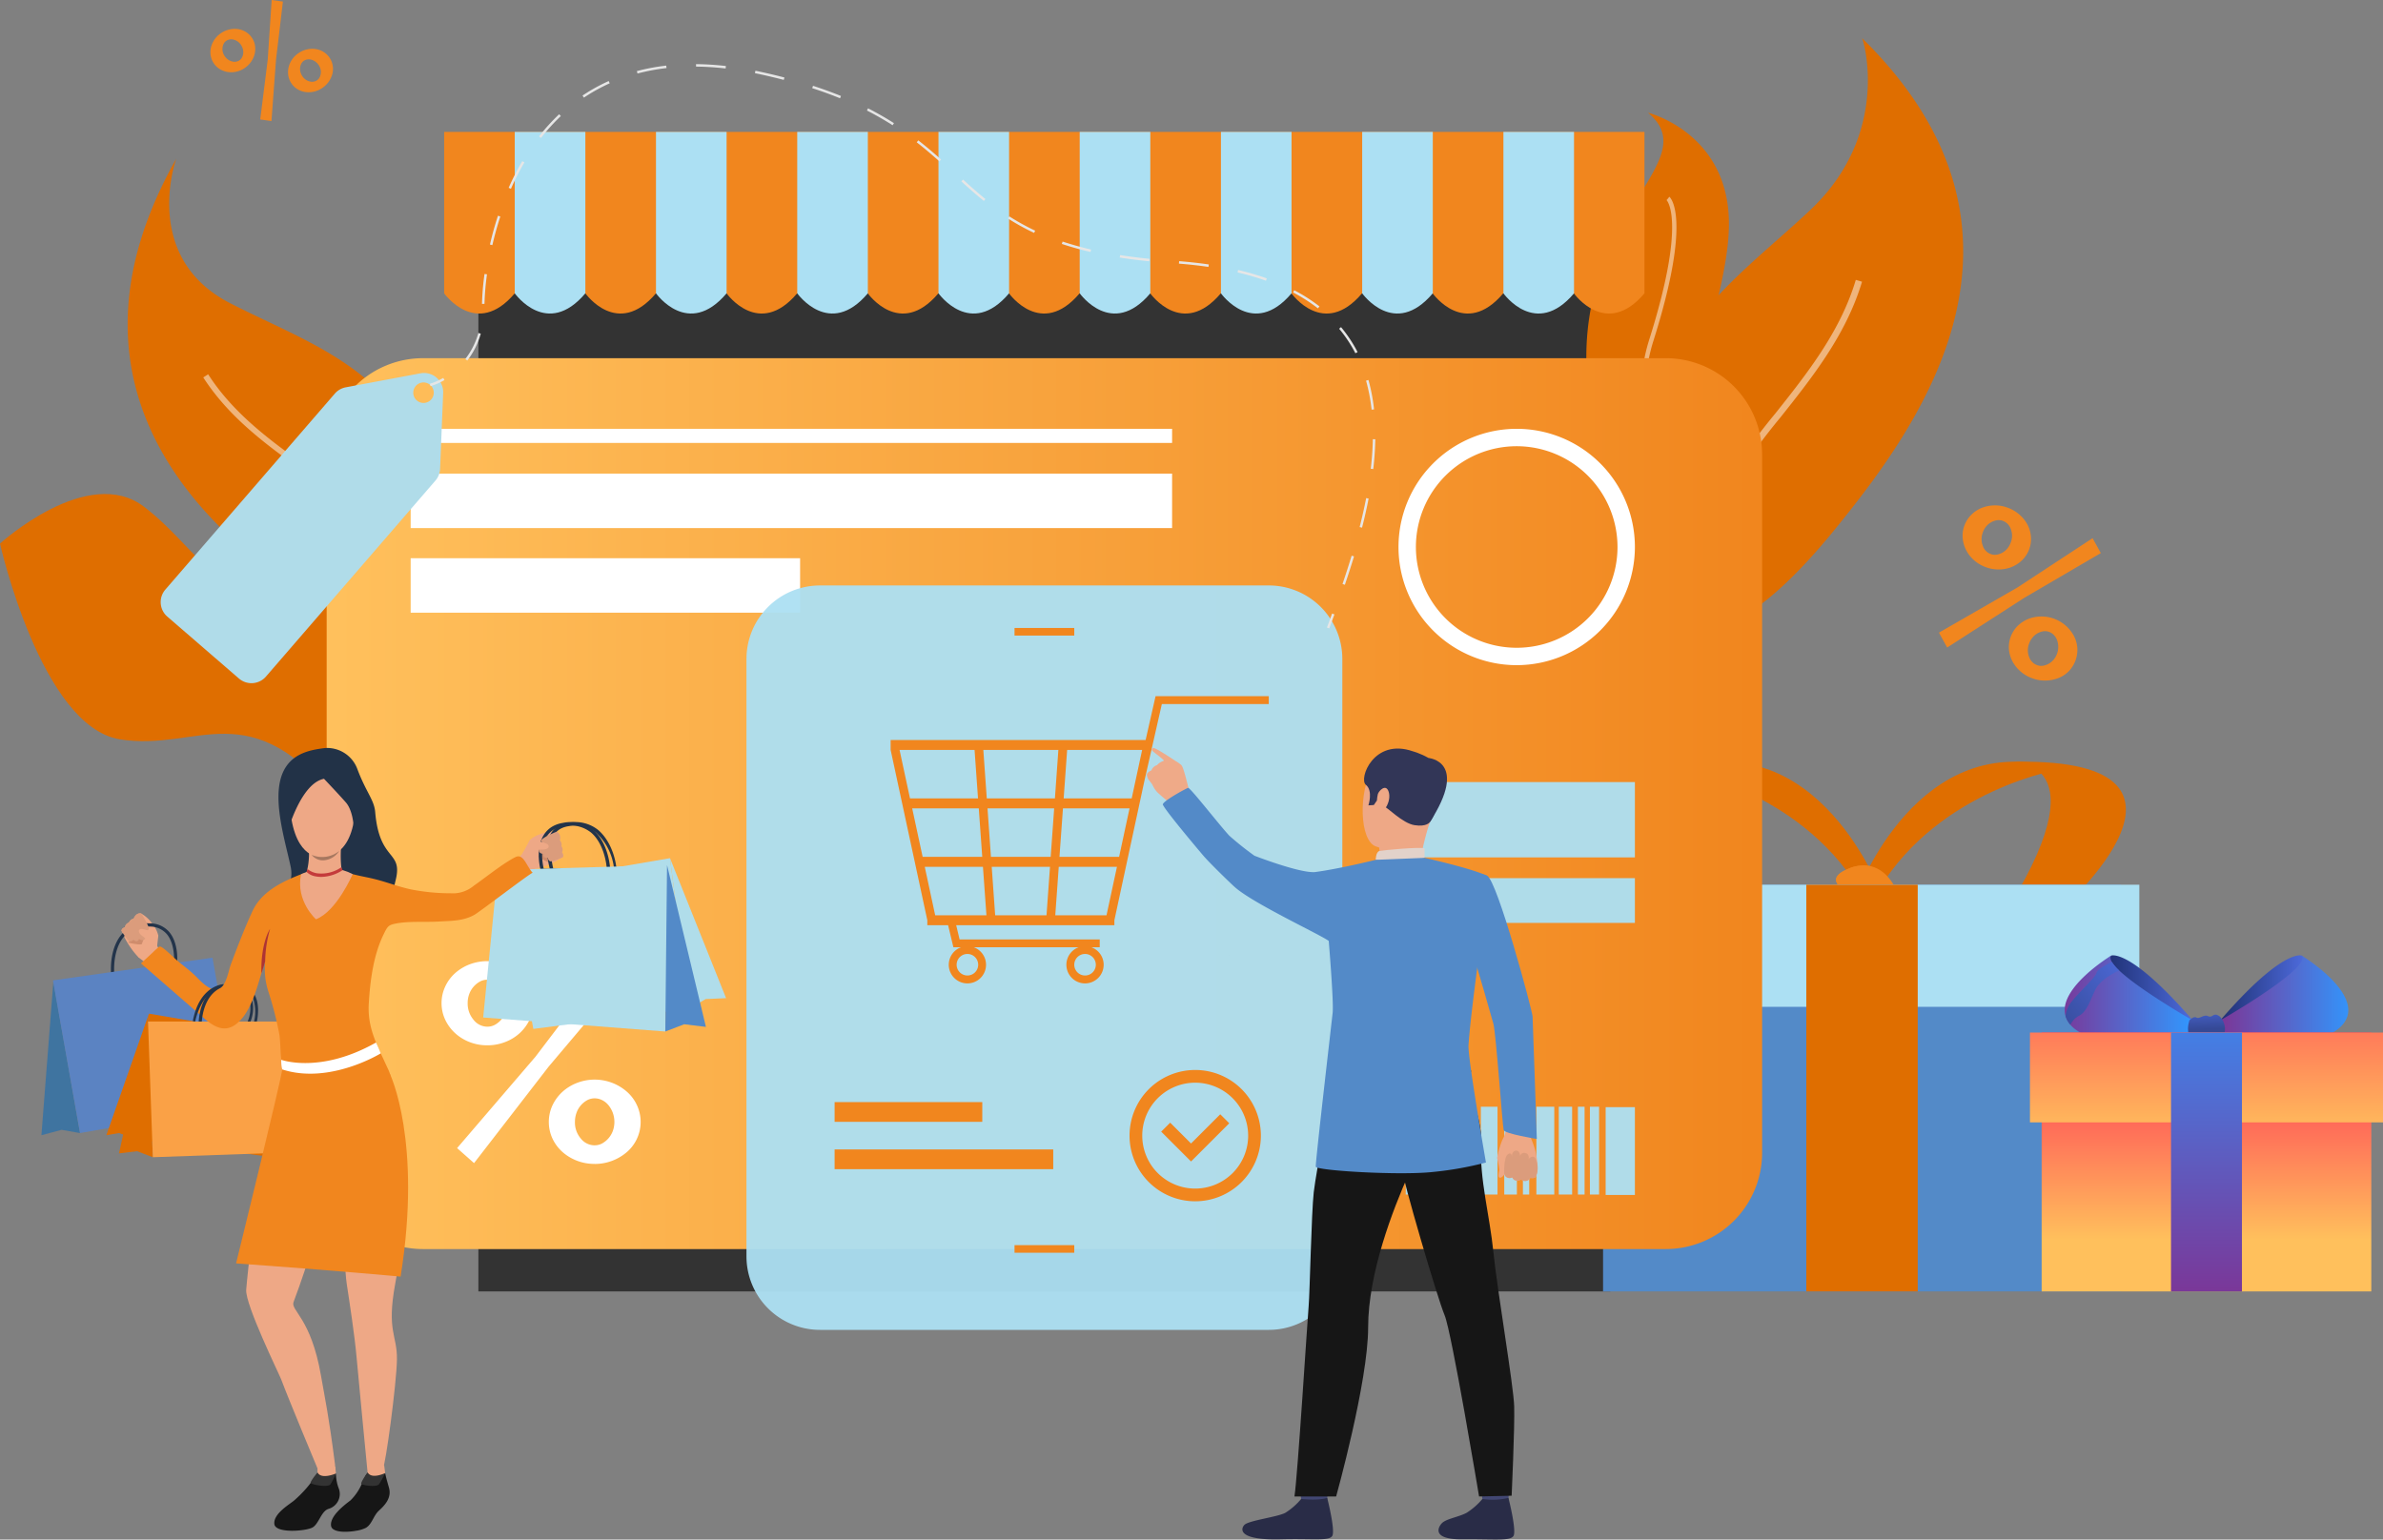 <svg xmlns="http://www.w3.org/2000/svg" xmlns:xlink="http://www.w3.org/1999/xlink" width="482.619" height="311.869" viewBox="0 0 482.619 311.869">
  <rect x="0" y="0" width="482.619" height="311.869" fill="#808080" stroke="none"/>
  <defs>
    <linearGradient id="linear-gradient" y1="0.5" x2="1" y2="0.5" gradientUnits="objectBoundingBox">
      <stop offset="0" stop-color="#1f3073"/>
      <stop offset="1" stop-color="#4e6cde"/>
    </linearGradient>
    <linearGradient id="linear-gradient-2" y1="0.5" x2="1" y2="0.5" gradientUnits="objectBoundingBox">
      <stop offset="0" stop-color="#7c3596"/>
      <stop offset="1" stop-color="#3098ff"/>
    </linearGradient>
    <linearGradient id="linear-gradient-3" x1="-0.272" y1="1.088" x2="1.226" y2="-0.161" gradientUnits="objectBoundingBox">
      <stop offset="0" stop-color="#354996"/>
      <stop offset="1" stop-color="#4e6cde"/>
    </linearGradient>
    <linearGradient id="linear-gradient-6" x1="0.494" y1="0.578" x2="0.444" y2="-0.361" xlink:href="#linear-gradient-3"/>
    <linearGradient id="linear-gradient-7" x1="0.5" y1="0.8" x2="0.5" y2="0.077" gradientUnits="objectBoundingBox">
      <stop offset="0" stop-color="#ffc05c"/>
      <stop offset="1" stop-color="#ff3857"/>
    </linearGradient>
    <linearGradient id="linear-gradient-8" x1="0.5" y1="1.172" x2="0.5" y2="-1.125" xlink:href="#linear-gradient-7"/>
    <linearGradient id="linear-gradient-9" x1="0.5" y1="1.032" x2="0.5" y2="-0.35" xlink:href="#linear-gradient-2"/>
    <linearGradient id="linear-gradient-10" y1="0.5" x2="1" y2="0.5" gradientUnits="objectBoundingBox">
      <stop offset="0" stop-color="#ffc05c"/>
      <stop offset="1" stop-color="#f1861e"/>
    </linearGradient>
  </defs>
  <g id="Group_1136" data-name="Group 1136" transform="translate(-57.307 -44.326)">
    <g id="Group_1135" data-name="Group 1135" transform="translate(57.307 44.326)">
      <rect id="Rectangle_342" data-name="Rectangle 342" width="229.264" height="220.715" transform="translate(96.886 40.892)" fill="#333"/>
      <g id="Group_1002" data-name="Group 1002" transform="translate(320.943 154.295)">
        <path id="Path_4278" data-name="Path 4278" d="M546.66,274.585s-12.454-34.222-41.234-25.222c0,0,24.28,3.9,36.734,24.239S546.66,274.585,546.66,274.585Z" transform="translate(-486.621 -247.842)" fill="#df6e00"/>
        <path id="Path_4279" data-name="Path 4279" d="M552.558,274.585s12.454-34.222,41.234-25.222c0,0-24.279,3.9-36.734,24.239S552.558,274.585,552.558,274.585Z" transform="translate(-497.414 -247.842)" fill="#df6e00"/>
        <path id="Path_4280" data-name="Path 4280" d="M593.355,247.894s19.527-2.012.751,28.844l10.158,1.187S640.322,246.324,593.355,247.894Z" transform="translate(-507.886 -247.837)" fill="#df6e00"/>
        <path id="Path_4281" data-name="Path 4281" d="M560.323,281.384l-3.42,1.544-.918.414s-13.467-3.786-5.909-7.025a7.533,7.533,0,0,1,4.632-.611C558.769,276.587,560.323,281.384,560.323,281.384Z" transform="translate(-496.862 -254.543)" fill="#f1861e"/>
        <path id="Path_4282" data-name="Path 4282" d="M556.9,282.928l-.918.414s-13.467-3.786-5.909-7.025a7.533,7.533,0,0,1,4.632-.611l.026.008S548.813,277.74,556.9,282.928Z" transform="translate(-496.862 -254.543)" fill="#f1861e"/>
        <rect id="Rectangle_343" data-name="Rectangle 343" width="104.888" height="82.385" transform="translate(3.72 24.927)" fill="#538ac8"/>
        <rect id="Rectangle_344" data-name="Rectangle 344" width="112.327" height="24.734" transform="translate(0 24.927)" fill="#ace0f3"/>
        <rect id="Rectangle_345" data-name="Rectangle 345" width="22.563" height="82.385" transform="translate(44.883 24.927)" fill="#df6e00"/>
      </g>
      <g id="Group_1003" data-name="Group 1003" transform="translate(411.118 193.53)">
        <path id="Path_4283" data-name="Path 4283" d="M637.5,312.768s-9.125-3.318-14.165-7.044a8.78,8.78,0,0,1-3.064-3.349,2.308,2.308,0,0,1,.716-2.741s.611-.249,2.155.392c2.29.951,6.634,3.858,14.086,12.429C637.318,312.558,637.409,312.664,637.5,312.768Z" transform="translate(-604.524 -299.587)" fill="url(#linear-gradient)"/>
        <path id="Path_4284" data-name="Path 4284" d="M634.78,312.784l-.519,2.544s-18.219,4.55-24.006-1.388c-.085-.086-.168-.174-.244-.265a4.707,4.707,0,0,1-1.005-1.792c-1.635-5.635,9.262-12.233,9.262-12.233-.249.317-.183.757.123,1.284a8.53,8.53,0,0,0,1.494,1.738C624.174,306.728,634.78,312.784,634.78,312.784Z" transform="translate(-601.805 -299.602)" fill="url(#linear-gradient-2)"/>
        <path id="Path_4285" data-name="Path 4285" d="M619.938,303.083s-3.749,1.548-4.88,3.974-1.767,4.488-3.334,5.229a4.1,4.1,0,0,0-1.66,1.8,4.707,4.707,0,0,1-1.005-1.792,5.682,5.682,0,0,1,1.3-2.992c2.331-2.757,4.689-4.75,4.978-5.751.218-.754,2.163-1.757,3.109-2.206a8.527,8.527,0,0,0,1.494,1.738Z" transform="translate(-601.858 -300.012)" fill="url(#linear-gradient-3)"/>
        <path id="Path_4286" data-name="Path 4286" d="M650.377,312.768s9.125-3.318,14.166-7.044a8.8,8.8,0,0,0,3.063-3.349,2.306,2.306,0,0,0-.716-2.741s-.609-.249-2.155.392c-2.29.951-6.634,3.858-14.086,12.429Z" transform="translate(-611.851 -299.587)" fill="url(#linear-gradient)"/>
        <path id="Path_4287" data-name="Path 4287" d="M650.377,312.784l.519,2.544s18.22,4.55,24.007-1.388c.085-.086.167-.174.244-.265a4.729,4.729,0,0,0,1.006-1.792c1.634-5.635-9.263-12.233-9.263-12.233.249.317.183.757-.124,1.284a8.452,8.452,0,0,1-1.494,1.738C660.982,306.728,650.377,312.784,650.377,312.784Z" transform="translate(-611.851 -299.602)" fill="url(#linear-gradient-2)"/>
        <path id="Path_4288" data-name="Path 4288" d="M642.051,316.6s.851-.964,1.448-.587,1.447-.723,2.359-.282,1.007-.779,2.108-.107,1.763,2.875.944,3.977-1.258-.221-1.668,0-1.164,1.2-2.422.444-3.115.688-2.99-.256S641.518,318.409,642.051,316.6Z" transform="translate(-609.771 -303.414)" fill="url(#linear-gradient-6)"/>
        <rect id="Rectangle_346" data-name="Rectangle 346" width="66.764" height="52.442" transform="translate(2.369 15.636)" fill="url(#linear-gradient-7)"/>
        <rect id="Rectangle_347" data-name="Rectangle 347" width="71.501" height="18.197" transform="translate(0 15.636)" fill="url(#linear-gradient-8)"/>
        <rect id="Rectangle_348" data-name="Rectangle 348" width="14.362" height="52.442" transform="translate(28.57 15.636)" fill="url(#linear-gradient-9)"/>
      </g>
      <g id="Group_1005" data-name="Group 1005" transform="translate(25.856 32.153)">
        <path id="Path_4289" data-name="Path 4289" d="M123.731,172.653c11.56,8.052,22.9,13.45,28.988,10.158a7.028,7.028,0,0,0,1.014-.667c3.477-2.754,4.706-9.184,2.374-20.837-6.207-31.013-25.693-35.95-43.905-45.284-17.987-9.209-11.131-28.789-10.952-29.288C76.4,130.758,104.133,159,123.731,172.653Z" transform="translate(-91.411 -86.735)" fill="#df6e00"/>
        <g id="Group_1004" data-name="Group 1004" transform="translate(15.312 43.673)">
          <path id="Path_4290" data-name="Path 4290" d="M157.6,196.742a7.024,7.024,0,0,0,1.014-.667c-2.293-6.028-7.358-17.695-14.267-24.011a117.7,117.7,0,0,0-11.053-8.528c-7.576-5.39-15.406-10.971-20.7-19.2l-.989.632c5.422,8.416,13.345,14.058,21.013,19.517a114.75,114.75,0,0,1,10.937,8.439C150.3,179.086,155.371,190.865,157.6,196.742Z" transform="translate(-111.607 -144.338)" fill="#efb57c"/>
        </g>
      </g>
      <g id="Group_1007" data-name="Group 1007" transform="translate(0 100.083)">
        <path id="Path_4291" data-name="Path 4291" d="M81.562,226.012c15.946,2.613,26.232-9.984,44.582,13.21,15.841,20.021,38.249-2.109,44.083-8.538.925-1.02,1.431-1.642,1.431-1.642s-.351.094-.963.23c-3.977.861-19.059,3.312-22.608-8.151-4.094-13.239-15.816-31.245-31.3-26.5s-18.835-6.9-30.267-15.685-29.213,7.429-29.213,7.429S65.618,223.4,81.562,226.012Z" transform="translate(-57.307 -176.332)" fill="#df6e00"/>
        <g id="Group_1006" data-name="Group 1006" transform="translate(31.832 27.48)">
          <path id="Path_4292" data-name="Path 4292" d="M141.661,230.4c3.028,5.265,6.161,10.707,13.269,13.689,9.7,4.062,19.6-.7,25.451-4.635.925-1.02,1.431-1.642,1.431-1.642s-.351.094-.963.23c-5.517,3.92-15.691,9.363-25.572,5.219-6.827-2.862-9.884-8.173-12.84-13.307-3.417-5.938-6.947-12.076-16.243-14.2a35.212,35.212,0,0,0-11.272-.349c-5.074.42-9.868.819-15.117-2.824l-.513.738c5.515,3.828,10.465,3.416,15.7,2.985a34.318,34.318,0,0,1,11,.328C134.906,218.663,138.191,224.364,141.661,230.4Z" transform="translate(-99.293 -212.578)" fill="#df6e00"/>
        </g>
      </g>
      <g id="Group_1009" data-name="Group 1009" transform="translate(321.27 22.835)">
        <path id="Path_4293" data-name="Path 4293" d="M481.142,127.222c1.71,31.51,26.71,29.942,28.687,29.769l.126-.012a24.38,24.38,0,0,1-1.521-1.93c-12.523-17.345,1.742-41.076,1.5-58.53-.244-18.1-16.377-22.074-16.377-22.074C505.431,84.432,479.365,94.415,481.142,127.222Z" transform="translate(-481.055 -74.445)" fill="#df6e00"/>
        <g id="Group_1008" data-name="Group 1008" transform="translate(11.216 17.022)">
          <path id="Path_4294" data-name="Path 4294" d="M499.349,148.524c3.393,6.053,8.749,10.642,14.057,13.9l.126-.012a24.384,24.384,0,0,1-1.521-1.93,37.412,37.412,0,0,1-11.892-12.385c-3.754-6.7-4.387-14.1-1.9-22,7.911-25.05,3.422-29.041,3.228-29.2l-.276.346-.288.335a.054.054,0,0,0,.012.01c.234.249,3.917,4.7-3.516,28.243C494.812,133.974,495.474,141.609,499.349,148.524Z" transform="translate(-495.849 -96.896)" fill="#efb57c"/>
        </g>
      </g>
      <g id="Group_1011" data-name="Group 1011" transform="translate(333.086 7.713)">
        <path id="Path_4295" data-name="Path 4295" d="M535.281,153.885c-9.935,12.247-20.457,21.573-28.026,19.922a7.918,7.918,0,0,1-1.3-.4c-4.6-1.884-7.911-8.419-9.019-21.676-2.948-35.281,16.478-46.638,33.17-62.33,16.49-15.486,10.9-34.418,10.552-34.9C581.046,94.137,552.121,133.115,535.281,153.885Z" transform="translate(-496.64 -54.499)" fill="#df6e00"/>
        <g id="Group_1010" data-name="Group 1010" transform="translate(9.318 48.978)">
          <path id="Path_4296" data-name="Path 4296" d="M510.227,189.43a7.918,7.918,0,0,1-1.3-.4c.6-7.2,2.424-21.315,7.9-30.254a131.741,131.741,0,0,1,9.24-12.6c6.475-8.148,13.167-16.581,16.308-27.072l1.26.373c-3.22,10.733-9.992,19.261-16.545,27.511a128.163,128.163,0,0,0-9.146,12.472C512.6,168.174,510.8,182.417,510.227,189.43Z" transform="translate(-508.93 -119.1)" fill="#efb57c"/>
        </g>
      </g>
      <path id="Rectangle_349" data-name="Rectangle 349" d="M19.514,0H271.2a19.516,19.516,0,0,1,19.516,19.516V160.955A19.515,19.515,0,0,1,271.2,180.47H19.515A19.515,19.515,0,0,1,0,160.955V19.514A19.514,19.514,0,0,1,19.514,0Z" transform="translate(66.158 72.558)" fill="url(#linear-gradient-10)"/>
      <g id="Group_1012" data-name="Group 1012" transform="translate(283.233 86.867)">
        <path id="Path_4297" data-name="Path 4297" d="M454.823,206.779a23.939,23.939,0,1,1,23.938-23.938A23.965,23.965,0,0,1,454.823,206.779Zm0-44.353a20.415,20.415,0,1,0,20.415,20.415A20.438,20.438,0,0,0,454.823,162.426Z" transform="translate(-430.885 -158.902)" fill="#fff"/>
      </g>
      <g id="Group_1013" data-name="Group 1013" transform="translate(89.423 194.699)">
        <path id="Path_4298" data-name="Path 4298" d="M184.542,318.182a9.756,9.756,0,0,1-3.659-.676,9.278,9.278,0,0,1-2.927-1.829,8.759,8.759,0,0,1-1.97-2.7,7.967,7.967,0,0,1,0-6.67,8.377,8.377,0,0,1,1.97-2.7,9.622,9.622,0,0,1,2.927-1.8,10.177,10.177,0,0,1,7.288,0,9.539,9.539,0,0,1,2.955,1.8,8.377,8.377,0,0,1,1.97,2.7,7.968,7.968,0,0,1,0,6.67,8.759,8.759,0,0,1-1.97,2.7,9.2,9.2,0,0,1-2.955,1.829A9.822,9.822,0,0,1,184.542,318.182Zm-6.136,20.825,15.872-18.517,14.634-19.249,3.434,3.039-15.366,18.18-15.141,19.586Zm6.136-24.6a3.117,3.117,0,0,0,1.547-.393,4.741,4.741,0,0,0,1.266-1.041,4.684,4.684,0,0,0,.872-1.52,5.409,5.409,0,0,0,.309-1.829,4.962,4.962,0,0,0-1.181-3.348,3.6,3.6,0,0,0-2.814-1.379,3.118,3.118,0,0,0-1.548.394,4.78,4.78,0,0,0-2.139,2.533,5.177,5.177,0,0,0-.31,1.8A5.079,5.079,0,0,0,181.726,313,3.568,3.568,0,0,0,184.542,314.411Zm21.724,27.8a9.788,9.788,0,0,1-3.658-.674,9.614,9.614,0,0,1-2.926-1.8,8.45,8.45,0,0,1-1.97-2.673,8.032,8.032,0,0,1,0-6.7,8.8,8.8,0,0,1,1.97-2.7,9.349,9.349,0,0,1,2.926-1.829,9.912,9.912,0,0,1,10.272,1.829,8.227,8.227,0,0,1,1.97,2.7,8.068,8.068,0,0,1-1.97,9.371,9.955,9.955,0,0,1-2.955,1.8A9.786,9.786,0,0,1,206.266,342.215Zm0-3.77a3.09,3.09,0,0,0,1.547-.395,4.769,4.769,0,0,0,2.14-2.533,5.4,5.4,0,0,0-.028-3.685,5.469,5.469,0,0,0-.872-1.519,3.9,3.9,0,0,0-1.266-1.013,3.361,3.361,0,0,0-1.521-.366,3.123,3.123,0,0,0-1.547.394,4.758,4.758,0,0,0-1.266,1.041,4.65,4.65,0,0,0-.872,1.519,5.422,5.422,0,0,0-.31,1.829,4.969,4.969,0,0,0,1.182,3.35A3.592,3.592,0,0,0,206.266,338.445Z" transform="translate(-175.254 -301.129)" fill="#fff"/>
      </g>
      <rect id="Rectangle_350" data-name="Rectangle 350" width="154.209" height="11.033" transform="translate(83.171 95.943)" fill="#fff"/>
      <rect id="Rectangle_351" data-name="Rectangle 351" width="154.209" height="2.859" transform="translate(83.171 86.868)" fill="#fff"/>
      <rect id="Rectangle_352" data-name="Rectangle 352" width="78.871" height="11.033" transform="translate(83.171 113.081)" fill="#fff"/>
      <path id="Rectangle_353" data-name="Rectangle 353" d="M14.893,0h90.891a14.894,14.894,0,0,1,14.894,14.894V135.908A14.894,14.894,0,0,1,105.784,150.8H14.893A14.893,14.893,0,0,1,0,135.908V14.893A14.893,14.893,0,0,1,14.893,0Z" transform="translate(151.179 118.598)" fill="#ace0f3" opacity="0.95"/>
      <g id="Group_1014" data-name="Group 1014" transform="translate(228.762 216.752)">
        <path id="Path_4299" data-name="Path 4299" d="M372.338,356.814a13.3,13.3,0,1,1,13.3-13.3A13.314,13.314,0,0,1,372.338,356.814Zm0-24.025a10.725,10.725,0,1,0,10.724,10.725A10.737,10.737,0,0,0,372.338,332.789Z" transform="translate(-359.039 -330.216)" fill="#f1861e"/>
      </g>
      <g id="Group_1015" data-name="Group 1015" transform="translate(235.172 225.726)">
        <path id="Path_4300" data-name="Path 4300" d="M373.535,351.611l-6.042-6.042,1.82-1.82,4.222,4.222,5.918-5.919,1.82,1.821Z" transform="translate(-367.493 -342.053)" fill="#f1861e"/>
      </g>
      <g id="Group_1016" data-name="Group 1016" transform="translate(278.995 224.196)">
        <rect id="Rectangle_354" data-name="Rectangle 354" width="3.859" height="17.787" fill="#b0dce9"/>
        <rect id="Rectangle_355" data-name="Rectangle 355" width="1.93" height="17.787" transform="translate(5.705)" fill="#b0dce9"/>
        <rect id="Rectangle_356" data-name="Rectangle 356" width="3.524" height="17.787" transform="translate(9.481)" fill="#b0dce9"/>
        <rect id="Rectangle_357" data-name="Rectangle 357" width="2.115" height="17.787" transform="translate(14.907)" fill="#b0dce9"/>
        <rect id="Rectangle_358" data-name="Rectangle 358" width="0.983" height="17.786" transform="translate(18.501 0.066)" fill="#b0dce9"/>
        <rect id="Rectangle_359" data-name="Rectangle 359" width="3.373" height="17.787" transform="translate(20.916)" fill="#b0dce9"/>
        <rect id="Rectangle_360" data-name="Rectangle 360" width="2.556" height="17.787" transform="translate(25.656)" fill="#b0dce9"/>
        <rect id="Rectangle_361" data-name="Rectangle 361" width="1.276" height="17.787" transform="translate(29.434)" fill="#b0dce9"/>
        <rect id="Rectangle_362" data-name="Rectangle 362" width="3.625" height="17.787" transform="translate(32.16)" fill="#b0dce9"/>
        <rect id="Rectangle_363" data-name="Rectangle 363" width="2.705" height="17.787" transform="translate(36.698)" fill="#b0dce9"/>
        <rect id="Rectangle_364" data-name="Rectangle 364" width="1.352" height="17.787" transform="translate(40.571)" fill="#b0dce9"/>
        <rect id="Rectangle_365" data-name="Rectangle 365" width="1.863" height="17.787" transform="translate(43.001)" fill="#b0dce9"/>
        <rect id="Rectangle_366" data-name="Rectangle 366" width="5.922" height="17.789" transform="translate(46.192 0.083)" fill="#b0dce9"/>
      </g>
      <path id="Path_4301" data-name="Path 4301" d="M175.947,79.57v32.7s6.519,9.212,14.3,0h14.3s6.518,9.212,14.3,0h14.3s6.518,9.212,14.3,0h14.3s6.519,9.212,14.3,0h14.3s6.519,9.212,14.3,0h14.3s6.518,9.212,14.3,0h14.3s6.519,9.212,14.3,0h14.3s6.519,9.212,14.3,0h14.3s6.519,9.212,14.3,0V79.57Z" transform="translate(-85.998 -52.849)" fill="#f1861e"/>
      <g id="Group_1017" data-name="Group 1017" transform="translate(104.251 26.721)">
        <path id="Path_4302" data-name="Path 4302" d="M194.812,112.267s6.519,9.212,14.3,0V79.57h-14.3Z" transform="translate(-194.812 -79.57)" fill="#ace0f3"/>
        <path id="Path_4303" data-name="Path 4303" d="M232.539,112.267s6.519,9.212,14.3,0V79.57h-14.3Z" transform="translate(-203.936 -79.57)" fill="#ace0f3"/>
        <path id="Path_4304" data-name="Path 4304" d="M270.269,112.267s6.519,9.212,14.3,0V79.57h-14.3Z" transform="translate(-213.06 -79.57)" fill="#ace0f3"/>
        <path id="Path_4305" data-name="Path 4305" d="M308,112.267s6.519,9.212,14.3,0V79.57H308Z" transform="translate(-222.184 -79.57)" fill="#ace0f3"/>
        <path id="Path_4306" data-name="Path 4306" d="M345.727,112.267s6.516,9.212,14.3,0V79.57h-14.3Z" transform="translate(-231.309 -79.57)" fill="#ace0f3"/>
        <path id="Path_4307" data-name="Path 4307" d="M383.454,112.267s6.519,9.212,14.3,0V79.57h-14.3Z" transform="translate(-240.432 -79.57)" fill="#ace0f3"/>
        <path id="Path_4308" data-name="Path 4308" d="M421.184,112.267s6.518,9.212,14.3,0V79.57h-14.3Z" transform="translate(-249.557 -79.57)" fill="#ace0f3"/>
        <path id="Path_4309" data-name="Path 4309" d="M458.91,79.57v32.7s6.519,9.212,14.3,0V79.57Z" transform="translate(-258.68 -79.57)" fill="#ace0f3"/>
      </g>
      <path id="Path_4310" data-name="Path 4310" d="M348.876,230.338l-2.014,8.875H295.221v2.014l7.429,34.5v1.007h4.209l1.069,4.469h1.539a3.774,3.774,0,1,0,2.6,0h21.223a3.774,3.774,0,1,0,2.6,0h1.677v-1.592H309.186l-.689-2.876h32.037v-1.007l6.083-28.237,3.531-15.558H371.8v-1.592Zm-35.925,54.4a2.182,2.182,0,1,1-2.181-2.181A2.185,2.185,0,0,1,312.951,284.738Zm23.824,0a2.182,2.182,0,1,1-2.183-2.181A2.185,2.185,0,0,1,336.774,284.738ZM314.84,253.062h13.5l-.705,9.82h-12.1Zm-1.068,9.82H301.7l-2.116-9.82h13.487Zm14.718-11.835h-13.8l-.7-9.82h15.2Zm2.478-9.82h15.188l-2.116,9.82H330.263ZM327.495,264.9l-.705,9.82h-10.4l-.7-9.82Zm1.774,0h11.788l-2.115,9.82H328.564Zm12.219-2.014H329.413l.705-9.82h13.487l-2.073,9.625Zm-29.27-21.655.7,9.82H299.145l-2.116-9.82ZM302.129,264.9h11.786l.706,9.82H304.242Z" transform="translate(-114.843 -89.31)" fill="#f1861e"/>
      <rect id="Rectangle_367" data-name="Rectangle 367" width="12.1" height="1.539" transform="translate(205.467 252.235)" fill="#f1861e"/>
      <rect id="Rectangle_368" data-name="Rectangle 368" width="12.1" height="1.539" transform="translate(205.467 127.211)" fill="#f1861e"/>
      <rect id="Rectangle_369" data-name="Rectangle 369" width="29.908" height="3.995" transform="translate(169.03 223.258)" fill="#f1861e"/>
      <rect id="Rectangle_370" data-name="Rectangle 370" width="44.277" height="3.996" transform="translate(169.03 232.848)" fill="#f1861e"/>
      <rect id="Rectangle_371" data-name="Rectangle 371" width="46.41" height="15.257" transform="translate(284.7 158.428)" fill="#b0dce9"/>
      <rect id="Rectangle_372" data-name="Rectangle 372" width="46.41" height="9.065" transform="translate(284.7 177.891)" fill="#afdce9"/>
      <g id="Group_1051" data-name="Group 1051" transform="translate(232.273 151.522)">
        <g id="Group_1020" data-name="Group 1020" transform="translate(70.928 74.826)">
          <g id="Group_1019" data-name="Group 1019">
            <g id="Group_1018" data-name="Group 1018">
              <path id="Path_4311" data-name="Path 4311" d="M459.757,343.591a5.307,5.307,0,0,0-.685,1.81,8.662,8.662,0,0,1-.835,2.138,20.347,20.347,0,0,0-1.015,3.564,16.708,16.708,0,0,1,.479,2.384c-.082.516-.378,1.538.086,1.607s.988-.77.988-.77a.684.684,0,0,0,.348.657,1.154,1.154,0,0,0,1.168.042s.281.523.634.594a1.436,1.436,0,0,0,1.159-.158,1.412,1.412,0,0,0,.881.284,1.157,1.157,0,0,0,.977-.608s.87.176,1.124-.231a3.859,3.859,0,0,0,.312-1.208,14.033,14.033,0,0,0-1.1-6.09,5.4,5.4,0,0,1,.288-4.732Z" transform="translate(-457.222 -342.873)" fill="#eea886"/>
            </g>
          </g>
        </g>
        <g id="Group_1022" data-name="Group 1022" transform="translate(72.358 81.567)">
          <g id="Group_1021" data-name="Group 1021">
            <path id="Path_4312" data-name="Path 4312" d="M459.11,356.162s-.077-2.985.707-3.621.876.443.876.443-.107-1.064.751-1.208.894,1.121.894,1.121a.83.83,0,0,1,1.042-.653c.9.168.686,1.217.686,1.217s.861-1.027,1.421-.042a4.4,4.4,0,0,1,.035,3.634s-.267.451-1.124.231a1.186,1.186,0,0,1-1.858.324s-1.315.723-1.793-.436A1.088,1.088,0,0,1,459.11,356.162Z" transform="translate(-459.108 -351.764)" fill="#db9c7c"/>
          </g>
        </g>
        <path id="Path_4313" data-name="Path 4313" d="M447.086,284.886s5.11,17.03,6.837,23.311c.54,1.971,1.851,20.784,2.082,21.542s6.713,1.8,6.713,1.8-.785-23.536-.858-24.819-7.152-27.567-9.209-28.5c-1.543-.7-2.357-.122-4.3,1.322C445.623,281.555,447.086,284.886,447.086,284.886Z" transform="translate(-383.748 -252.337)" fill="#538ac8"/>
        <g id="Group_1024" data-name="Group 1024" transform="translate(67.484 148.405)">
          <g id="Group_1023" data-name="Group 1023">
            <path id="Path_4314" data-name="Path 4314" d="M452.68,440.339s.466,3.232.524,3.718,5.181-.287,5.181-.287l.415-3.848S453.32,439.883,452.68,440.339Z" transform="translate(-452.68 -439.922)" fill="#424773"/>
          </g>
        </g>
        <g id="Group_1026" data-name="Group 1026" transform="translate(59.064 151.91)">
          <g id="Group_1025" data-name="Group 1025">
            <path id="Path_4315" data-name="Path 4315" d="M450.463,444.764a13.84,13.84,0,0,1-3.193,2.8c-1.569.849-4.038,1.186-4.966,2.064-.669.634-2.44,3.366,4.08,3.311s9.664.386,10.361-.662-1.01-7.729-1.01-7.729A13.828,13.828,0,0,1,450.463,444.764Z" transform="translate(-441.574 -444.545)" fill="#292c47"/>
          </g>
        </g>
        <g id="Group_1028" data-name="Group 1028" transform="translate(30.777 148.405)">
          <g id="Group_1027" data-name="Group 1027">
            <path id="Path_4316" data-name="Path 4316" d="M404.264,440.339s.468,3.232.525,3.718,5.181-.287,5.181-.287l.414-3.848S404.9,439.883,404.264,440.339Z" transform="translate(-404.264 -439.922)" fill="#424773"/>
          </g>
        </g>
        <g id="Group_1030" data-name="Group 1030" transform="translate(19.345 151.91)">
          <g id="Group_1029" data-name="Group 1029">
            <path id="Path_4317" data-name="Path 4317" d="M401.088,444.764a13.861,13.861,0,0,1-3.194,2.8c-1.568.849-7.347,1.547-8.275,2.426-.671.635-1.785,3.188,7.389,2.949,6.518-.169,9.664.386,10.363-.662s-1.011-7.729-1.011-7.729S404.906,445.138,401.088,444.764Z" transform="translate(-389.186 -444.545)" fill="#292c47"/>
          </g>
        </g>
        <g id="Group_1032" data-name="Group 1032" transform="translate(51.488 65.753)">
          <g id="Group_1031" data-name="Group 1031">
            <path id="Path_4318" data-name="Path 4318" d="M443.336,330.906s4.814,7.647,4.453,14.56,1.746,14.463,2.469,21.683c.807,8.051,4.106,27.111,4.225,31.417s-.513,18.059-.513,18.059l-6.6.151s-5.547-33.32-6.984-36.722-8.559-27.638-8.8-30.358S443.336,330.906,443.336,330.906Z" transform="translate(-431.581 -330.906)" fill="#161616"/>
          </g>
        </g>
        <g id="Group_1034" data-name="Group 1034" transform="translate(29.885 64.436)">
          <g id="Group_1033" data-name="Group 1033">
            <path id="Path_4319" data-name="Path 4319" d="M411.1,331.522S407.477,350.469,407,354.7s-.8,20.477-1.037,23.121-2.237,34.526-2.873,38.534h8.443s6.481-23.233,6.481-34.228,5.007-23.9,8.241-31.151,10.629-7.424,12.616-20.881C438.868,330.095,413.794,327.254,411.1,331.522Z" transform="translate(-403.088 -329.168)" fill="#161616"/>
          </g>
        </g>
        <g id="Group_1036" data-name="Group 1036" transform="translate(43.702 0.862)">
          <g id="Group_1035" data-name="Group 1035">
            <path id="Path_4320" data-name="Path 4320" d="M432.819,245.908s-6.46-2.414-9.44,2.5-2.692,14.764.564,15.975,8.149.577,9.817-2.5,3.173-7.526,3.1-10.5S434.516,246.766,432.819,245.908Z" transform="translate(-421.312 -245.316)" fill="#eea886"/>
          </g>
        </g>
        <g id="Group_1038" data-name="Group 1038" transform="translate(46.844 14.027)">
          <g id="Group_1037" data-name="Group 1037">
            <path id="Path_4321" data-name="Path 4321" d="M425.648,268.813a5.589,5.589,0,0,1-.176,2.6c-.444.859,8.37.881,8.37.881a58.071,58.071,0,0,1,2.073-8.623C437.271,259.725,425.648,268.813,425.648,268.813Z" transform="translate(-425.456 -262.68)" fill="#eea886"/>
          </g>
        </g>
        <g id="Group_1040" data-name="Group 1040" transform="translate(43.98 0.117)">
          <g id="Group_1039" data-name="Group 1039">
            <path id="Path_4322" data-name="Path 4322" d="M435,259.238s-.61,1-3.092.615-5.513-3.694-6.551-4.058-1.046-.971-1.046-.971l-.651.948-1.1.071s1-2.956-.51-4.161,1.573-9.567,9.537-6.783c0,0,6.117,1.687,5.895,5.165S436.371,257.506,435,259.238Z" transform="translate(-421.679 -244.334)" fill="#323657"/>
          </g>
        </g>
        <g id="Group_1042" data-name="Group 1042" transform="translate(46.337 20.244)">
          <g id="Group_1041" data-name="Group 1041">
            <path id="Path_4323" data-name="Path 4323" d="M424.787,273.3s.027-1.641.772-1.8,8.215-.876,9.129-.516v1.911S432.927,273.977,424.787,273.3Z" transform="translate(-424.787 -270.881)" fill="#e2d2ca"/>
          </g>
        </g>
        <g id="Group_1044" data-name="Group 1044" transform="translate(46.583 8.074)">
          <g id="Group_1043" data-name="Group 1043">
            <path id="Path_4324" data-name="Path 4324" d="M425.307,256.1c.14-.583,1.624-2.252,2.192-.466s-.858,4.187-1.654,3.982S424.954,257.576,425.307,256.1Z" transform="translate(-425.112 -254.828)" fill="#eea886"/>
          </g>
        </g>
        <g id="Group_1046" data-name="Group 1046" transform="translate(16.657 42.057)">
          <g id="Group_1045" data-name="Group 1045">
            <path id="Path_4325" data-name="Path 4325" d="M385.672,299.653a.019.019,0,0,1,.011,0C385.632,299.675,385.624,299.677,385.672,299.653Z" transform="translate(-385.64 -299.651)" fill="#323657"/>
          </g>
        </g>
        <g id="Group_1048" data-name="Group 1048" transform="translate(57.05 2.034)">
          <g id="Group_1047" data-name="Group 1047">
            <path id="Path_4326" data-name="Path 4326" d="M438.917,246.862s8.237.644.253,12.987Z" transform="translate(-438.917 -246.862)" fill="#323657"/>
          </g>
        </g>
        <path id="Path_4327" data-name="Path 4327" d="M364.579,248.72a1.779,1.779,0,0,1,1.149-1.068,2.858,2.858,0,0,1,1.321-.849.862.862,0,0,1,.055-.112c-.584-.628-2.283-1.8-2.381-2.024-.121-.27-.09-.3.24-.48.274-.15,3.045,1.654,3.97,2.265.227.143.411.277.447.308a7.093,7.093,0,0,1,1.21.832,1.719,1.719,0,0,1,.14.16c.458.587,1.539,5.283,1.539,5.283l-1.93.866-1.86,1.577s-2.17-1.8-2.726-2.36a5.573,5.573,0,0,1-.967-1.5,2.865,2.865,0,0,0-.183-.271c-.252-.341-.635-.8-.635-.8a3.046,3.046,0,0,1-.3-.926C363.708,249.065,364.579,248.72,364.579,248.72Z" transform="translate(-363.67 -244.179)" fill="#efaa88"/>
        <g id="Group_1050" data-name="Group 1050" transform="translate(3.23 8.072)">
          <g id="Group_1049" data-name="Group 1049">
            <path id="Path_4328" data-name="Path 4328" d="M398.681,271.9c5.123-.676,12.357-2.487,12.357-2.487l9.9-.4s9.086,2,12.665,3.618c.339.154.34,8.106,1.272,10.19l-2.967,6.259s-1.714,12.4-2.069,17.913c-.163,2.531,3.533,23.736,3.533,23.736a68.188,68.188,0,0,1-10.718,1.911c-6.757.745-23.64-.269-23.746-1.067s3.27-29.716,3.419-31.214c.229-2.3-.794-14.512-.794-14.512-1.559-1.211-15.257-7.568-18.994-10.883-1-.886-5.221-5-6.421-6.416-4.248-5.024-7.731-9.335-8.156-10.263-.481-.528,4.616-3.3,5.08-3.454.4-.136,6.147,7.307,8.358,9.7a62.107,62.107,0,0,0,5.083,4.048S395.477,272.083,398.681,271.9Z" transform="translate(-367.931 -254.827)" fill="#538ac8"/>
          </g>
        </g>
      </g>
      <g id="Group_1126" data-name="Group 1126" transform="translate(8.388 151.522)">
        <g id="Group_1052" data-name="Group 1052" transform="translate(97.526 16.928)">
          <path id="Path_4329" data-name="Path 4329" d="M197.006,270.786s1.193-2.227,1.386-2.561a6.082,6.082,0,0,1,2.318-1.256,7.065,7.065,0,0,1,3.1-.411,1.088,1.088,0,0,1,.594.685,1.817,1.817,0,0,1,0,1.064,1.36,1.36,0,0,1,.279,1.2,1.017,1.017,0,0,1,.168,1.195s.5.52.2,1.01a8.458,8.458,0,0,0-1.275.757,17.672,17.672,0,0,1-4.516,1.645S197.093,273.922,197.006,270.786Z" transform="translate(-197.006 -266.507)" fill="#eea886"/>
        </g>
        <g id="Group_1053" data-name="Group 1053" transform="translate(100.659 20.298)">
          <path id="Path_4330" data-name="Path 4330" d="M201.476,270.952a6.164,6.164,0,0,1-.327,1.6c-.211.339,2.434,1.428,2.434,1.428S203.007,271.132,201.476,270.952Z" transform="translate(-201.137 -270.952)" fill="#cf8c6c"/>
        </g>
        <g id="Group_1055" data-name="Group 1055" transform="translate(94.271 22.323)">
          <g id="Group_1054" data-name="Group 1054">
            <path id="Path_4331" data-name="Path 4331" d="M229.665,304.1l-31.6,4.111-5.356-28.935,33.033-5.652Z" transform="translate(-192.713 -273.623)" fill="#b0ddea"/>
          </g>
        </g>
        <g id="Group_1057" data-name="Group 1057" transform="translate(100.723 15.037)">
          <g id="Group_1056" data-name="Group 1056">
            <path id="Path_4332" data-name="Path 4332" d="M215.728,274.138c-.1-3.032-1.184-6.668-3.541-8.606a7.338,7.338,0,0,0-6.057-1.385c-5.132.829-5.477,6.187-4.43,9.964Zm-13.5-.707c-.879-4.02-.093-7.948,4.011-8.61a6.685,6.685,0,0,1,5.514,1.238c2.051,1.684,3.028,4.8,3.257,7.4Z" transform="translate(-201.222 -264.013)" fill="#23344a"/>
          </g>
        </g>
        <g id="Group_1059" data-name="Group 1059" transform="translate(102.424 15.037)">
          <g id="Group_1058" data-name="Group 1058">
            <path id="Path_4333" data-name="Path 4333" d="M217.55,274.138c-.105-3.032-1.465-6.668-3.822-8.606a7.338,7.338,0,0,0-6.056-1.385c-5.133.829-4.547,6.187-3.5,9.964Zm-12.849-.707c-.879-4.02-1.025-7.948,3.08-8.61a6.691,6.691,0,0,1,5.515,1.238,11.606,11.606,0,0,1,3.721,7.4Z" transform="translate(-203.465 -264.013)" fill="#23344a"/>
          </g>
        </g>
        <g id="Group_1061" data-name="Group 1061" transform="translate(89.47 23.711)">
          <g id="Group_1060" data-name="Group 1060">
            <path id="Path_4334" data-name="Path 4334" d="M223.26,309.177l-36.881-2.839,2.965-29.878,34.268-1.007Z" transform="translate(-186.38 -275.453)" fill="#b0ddea"/>
          </g>
        </g>
        <g id="Group_1062" data-name="Group 1062" transform="translate(16.221 33.519)">
          <path id="Path_4335" data-name="Path 4335" d="M96.887,295.772s.3-2.509.337-2.892a6.13,6.13,0,0,0-1.176-2.361,7.074,7.074,0,0,0-2.3-2.115,1.086,1.086,0,0,0-.881.218,1.944,1.944,0,0,0-.636.848,1.319,1.319,0,0,0-.95.8,1.069,1.069,0,0,0-.785.919s-.7.145-.73.719a8.393,8.393,0,0,1,.61,1.352,17.554,17.554,0,0,0,2.749,3.94S95.013,298.288,96.887,295.772Z" transform="translate(-89.766 -288.39)" fill="#eea886"/>
        </g>
        <g id="Group_1064" data-name="Group 1064" transform="translate(14.072 35.525)">
          <g id="Group_1063" data-name="Group 1063">
            <path id="Path_4336" data-name="Path 4336" d="M100.272,299.874c.3-2.317.008-5.3-1.549-7.112a5.124,5.124,0,0,0-3.958-1.723,7,7,0,0,0-5.544,2.11c-1.975,2.145-2.51,5.739-2.212,8.607ZM87.6,301.014c-.121-2.5.381-5.557,2.1-7.425a6.383,6.383,0,0,1,5.051-1.9,4.514,4.514,0,0,1,3.475,1.494c1.311,1.524,1.632,4.129,1.456,6.116Z" transform="translate(-86.932 -291.036)" fill="#23344a"/>
          </g>
        </g>
        <g id="Group_1066" data-name="Group 1066" transform="translate(0 47.305)">
          <g id="Group_1065" data-name="Group 1065">
            <path id="Path_4337" data-name="Path 4337" d="M68.371,337.708l2.419-31.134,5.4,30.7-3.735-.653Z" transform="translate(-68.371 -306.573)" fill="#3f74a0"/>
          </g>
        </g>
        <g id="Group_1068" data-name="Group 1068" transform="translate(2.334 42.483)">
          <g id="Group_1067" data-name="Group 1067">
            <path id="Path_4338" data-name="Path 4338" d="M76.936,335.736l32.08-5.64-5.249-29.883L71.45,304.806Z" transform="translate(-71.45 -300.213)" fill="#5b83c2"/>
          </g>
        </g>
        <g id="Group_1070" data-name="Group 1070" transform="translate(41.509 50.88)">
          <g id="Group_1069" data-name="Group 1069">
            <path id="Path_4339" data-name="Path 4339" d="M123.757,311.463a7.046,7.046,0,0,1-.636,4.9l.575.04a7.342,7.342,0,0,0,.569-5.11Z" transform="translate(-123.121 -311.289)" fill="#23344a"/>
          </g>
        </g>
        <g id="Group_1072" data-name="Group 1072" transform="translate(18.508 53.821)">
          <g id="Group_1071" data-name="Group 1071">
            <path id="Path_4340" data-name="Path 4340" d="M92.782,340.546l26.29,3.421,4.473-24.1-27.486-4.7Z" transform="translate(-92.782 -315.168)" fill="#df6e00"/>
          </g>
        </g>
        <g id="Group_1074" data-name="Group 1074" transform="translate(13.152 53.84)">
          <g id="Group_1073" data-name="Group 1073">
            <path id="Path_4341" data-name="Path 4341" d="M85.719,339.792l8.615-24.6-3.26,25.2-2.791-1.037Z" transform="translate(-85.719 -315.193)" fill="#df6e00"/>
          </g>
        </g>
        <g id="Group_1076" data-name="Group 1076" transform="translate(42.738 49.7)">
          <g id="Group_1075" data-name="Group 1075">
            <path id="Path_4342" data-name="Path 4342" d="M124.742,310.4a8.4,8.4,0,0,1,.311,5.093l.538.2c.177-.742.8-3.819-.576-5.957Z" transform="translate(-124.742 -309.732)" fill="#23344a"/>
          </g>
        </g>
        <g id="Group_1078" data-name="Group 1078" transform="translate(15.716 55.546)">
          <g id="Group_1077" data-name="Group 1077">
            <path id="Path_4343" data-name="Path 4343" d="M89.1,344.021l5.847-26.577,1,27.355-3.19-1.22Z" transform="translate(-89.101 -317.443)" fill="#df6e00"/>
          </g>
        </g>
        <g id="Group_1079" data-name="Group 1079" transform="translate(19.58 39.65)">
          <path id="Path_4344" data-name="Path 4344" d="M94.2,299.158s1.969,1.748,2.982,1.778,1.531-2.752,1.531-2.752l-.875-1.707Z" transform="translate(-94.196 -296.477)" fill="#eea886"/>
        </g>
        <g id="Group_1080" data-name="Group 1080" transform="translate(95.915 20.954)">
          <path id="Path_4345" data-name="Path 4345" d="M195.154,273.653a8.723,8.723,0,0,0,1.417-1.735c.435-.806,2.4,3.44,2.4,3.44a8.614,8.614,0,0,0-3.519.857C194.373,276.973,195.154,273.653,195.154,273.653Z" transform="translate(-194.88 -271.817)" fill="#eea886"/>
        </g>
        <g id="Group_1081" data-name="Group 1081" transform="translate(100.74 16.979)">
          <path id="Path_4346" data-name="Path 4346" d="M204.526,266.68s-2.909,1.207-2.772,1.7a.8.8,0,0,0,.484.589l-.971,1.04s-.255,1.052.966,1.022c0,0-.34.957.832.787,0,0,.059.733.616.751a10.461,10.461,0,0,0,2.4-.836s.307-.356-.149-1.01a1.084,1.084,0,0,0-.119-1.224,1.194,1.194,0,0,0-.322-1.183s.4-1.312-.654-1.741C204.833,266.574,204.647,266.629,204.526,266.68Z" transform="translate(-201.245 -266.574)" fill="#db9c7c"/>
        </g>
        <g id="Group_1082" data-name="Group 1082" transform="translate(98.675 18.597)">
          <path id="Path_4347" data-name="Path 4347" d="M198.846,268.709a10.7,10.7,0,0,1,3.287.785c.256.139.48.319.448.609s-.492.613-1.428.585a7.9,7.9,0,0,0-2.16.366S198.039,270.745,198.846,268.709Z" transform="translate(-198.522 -268.709)" fill="#eea886"/>
        </g>
        <g id="Group_1083" data-name="Group 1083" transform="translate(17.556 38.002)">
          <path id="Path_4348" data-name="Path 4348" d="M94.994,294.465a6.231,6.231,0,0,0-.655,1.5c-.021.4-2.812-.229-2.812-.229S93.636,293.731,94.994,294.465Z" transform="translate(-91.527 -294.303)" fill="#cf8c6c"/>
        </g>
        <g id="Group_1084" data-name="Group 1084" transform="translate(16.22 33.5)">
          <path id="Path_4349" data-name="Path 4349" d="M93.94,288.661s1.687,2.658,1.292,2.983a.8.8,0,0,1-.736.2l.2,1.409s-.395,1.007-1.377.282c0,0-.271.979-1.136.165,0,0-.468.566-.934.26a10.5,10.5,0,0,1-1.481-2.061s-.048-.468.7-.741a1.088,1.088,0,0,1,.8-.935,1.191,1.191,0,0,1,.943-.782s.429-1.3,1.537-1.049C93.748,288.4,93.87,288.548,93.94,288.661Z" transform="translate(-89.765 -288.365)" fill="#db9c7c"/>
        </g>
        <g id="Group_1085" data-name="Group 1085" transform="translate(19.734 36.66)">
          <path id="Path_4350" data-name="Path 4350" d="M98.3,293.793a10.685,10.685,0,0,0-3.143-1.246c-.288-.035-.575-.016-.716.24s.051.784.832,1.3a7.884,7.884,0,0,1,1.557,1.541S97.791,295.921,98.3,293.793Z" transform="translate(-94.4 -292.533)" fill="#eea886"/>
        </g>
        <g id="Group_1087" data-name="Group 1087" transform="translate(47.165 146.966)">
          <g id="Group_1086" data-name="Group 1086">
            <path id="Path_4351" data-name="Path 4351" d="M141.579,445.189c-1.5.451-1.956,3.01-3.236,3.763s-7.525,1.28-7.751-.678,2.62-3.71,3.9-4.689a24.342,24.342,0,0,0,4.739-5.47s.518.815,2.047.565,1.785-.657,1.785-.657a8.81,8.81,0,0,0,.624,3.177A3.141,3.141,0,0,1,141.579,445.189Z" transform="translate(-130.58 -438.024)" fill="#161616"/>
          </g>
        </g>
        <g id="Group_1089" data-name="Group 1089" transform="translate(58.641 146.881)">
          <g id="Group_1088" data-name="Group 1088">
            <path id="Path_4352" data-name="Path 4352" d="M155.445,445.513c-1.161,1.058-1.381,2.745-2.661,3.5a6.7,6.7,0,0,1-1.955.588c-1.563.281-3.545.34-4.515-.227a1.066,1.066,0,0,1-.584-.809c-.226-1.955,2.674-4.149,3.954-5.127a10.561,10.561,0,0,0,2.251-3.287c.406-.8.745-1.562.971-2.055h0a.862.862,0,0,0,.263.276,2.145,2.145,0,0,0,1.641.235,3.79,3.79,0,0,0,1.836-.644l.019-.018.019-.018.005-.007,0,0h0c.252,1.223.651,2.472.8,3.059C158.024,443,156.544,444.512,155.445,445.513Z" transform="translate(-145.718 -437.912)" fill="#161616"/>
          </g>
        </g>
        <g id="Group_1091" data-name="Group 1091" transform="translate(47.037)">
          <g id="Group_1090" data-name="Group 1090">
            <path id="Path_4353" data-name="Path 4353" d="M140.7,244.2a6.529,6.529,0,0,1,6.648,4.208c1.761,4.72,3.419,6.265,3.626,8.745.84,10.028,5.523,7.761,4.206,13.542s-2.229,6.655-2.229,6.655l-11.2-2.2-11.343.036s4.438-2.216,3.45-6.936-3.45-12.456-2.059-17.724S137.779,244.6,140.7,244.2Z" transform="translate(-130.412 -244.18)" fill="#223247"/>
          </g>
        </g>
        <g id="Group_1093" data-name="Group 1093" transform="translate(21.59 55.416)">
          <g id="Group_1092" data-name="Group 1092">
            <path id="Path_4354" data-name="Path 4354" d="M97.821,344.756l28.367-.994.52-26.491H96.848Z" transform="translate(-96.848 -317.272)" fill="#faa146"/>
          </g>
        </g>
        <g id="Group_1095" data-name="Group 1095" transform="translate(127.305 22.323)">
          <g id="Group_1094" data-name="Group 1094">
            <path id="Path_4355" data-name="Path 4355" d="M247.641,301.981l-11.358-28.358L240.2,304.1l3.309-1.938Z" transform="translate(-236.283 -273.623)" fill="#b0ddea"/>
          </g>
        </g>
        <g id="Group_1097" data-name="Group 1097" transform="translate(126.351 23.711)">
          <g id="Group_1096" data-name="Group 1096">
            <path id="Path_4356" data-name="Path 4356" d="M243.252,308.243l-7.875-32.79-.352,33.724,3.833-1.467Z" transform="translate(-235.024 -275.453)" fill="#538ac8"/>
          </g>
        </g>
        <g id="Group_1099" data-name="Group 1099" transform="translate(41.467 52.988)">
          <g id="Group_1098" data-name="Group 1098">
            <path id="Path_4357" data-name="Path 4357" d="M130.852,328.4s-4.118,14.354-4.836,18.018-2.73,21.405-2.945,24.422,6.724,17.163,7.1,18.183c1.467,3.95,7.454,18.272,7.454,18.272s3.869,2.3,3.436-1.067c-1.315-10.225-1.933-12.754-2.854-18.062-2.017-11.621-6.182-13.147-5.545-14.842,6.446-17.14,7.744-28.77,8.606-29.775s.98.513,1.484,2.74-.2,17.555.7,23.471c.493,3.221,1.6,10.441,1.962,14.608s2.24,23.448,2.24,23.448.247.719,3.121-.872c.477-.265,2.756-17.042,2.828-22s-2.119-5.664-.362-15.26c3.768-20.567,3.246-24.11-1.147-38.892C141.347,294.62,130.852,328.4,130.852,328.4Z" transform="translate(-123.066 -314.069)" fill="#eea886"/>
          </g>
        </g>
        <g id="Group_1101" data-name="Group 1101" transform="translate(20.156 21.95)">
          <g id="Group_1100" data-name="Group 1100">
            <path id="Path_4358" data-name="Path 4358" d="M174.3,276.465c-.171-.177-10.622,7.826-11.763,8.485-2.242,1.3-4.682,1.23-7.218,1.385-2.842.174-6.071-.128-8.861.433-1.447.29-1.617.666-2.371,2.206-2.05,4.187-2.715,9.391-2.987,14-.284,4.8,1.558,8.135,3.492,12.371.657,1.438,1.585,2.923.309,4.237-1.147,1.184-3.4,1.424-4.9,1.619-3.7.484-9.372.781-12.935-.689-4.359-1.8-3.579-7.287-4.046-11.118a68.826,68.826,0,0,0-2.263-8.893,14.965,14.965,0,0,1-.644-6.093c-1.359,3.86-2.507,10.46-6.166,12.911-2.833,1.9-5.363-.648-7.4-2.42q-5.793-5.039-11.587-10.082l2.469-2.28a8.006,8.006,0,0,1,.592-.563c.721-.578.639-.789,1.384-.28.5.34,1.836,1.579,2.26,1.974,1.4,1.3,2.627,2.092,4.026,3.394,1.217,1.131,3.3,3.757,5.168,2.84,1.436-.706,1.829-3.628,2.321-4.931,1.372-3.623,2.753-7.268,4.387-10.782,1.749-3.76,5.62-5.757,9.375-7.253,3.25-1.3,7.6-1.038,10.9-.2,2.312.589,3.14.624,5.443,1.264,2.2.612,4.26,1.4,6.491,1.856a41.536,41.536,0,0,0,7.91.758,6.6,6.6,0,0,0,4.705-1.544c2.359-1.637,5.813-4.468,8.405-5.778C172.458,272.449,173.027,275.161,174.3,276.465Z" transform="translate(-94.957 -273.131)" fill="#f1861e"/>
          </g>
        </g>
        <g id="Group_1103" data-name="Group 1103" transform="translate(53.467 19.198)">
          <g id="Group_1102" data-name="Group 1102">
            <path id="Path_4359" data-name="Path 4359" d="M146.127,269.927s-.393,4.879.546,6.341-.8,3.445-4.4,2.767-3.383-2.715-3.383-2.715a14.873,14.873,0,0,0,.711-5.421C139.313,268.488,146.127,269.927,146.127,269.927Z" transform="translate(-138.893 -269.501)" fill="#eea886"/>
          </g>
        </g>
        <g id="Group_1105" data-name="Group 1105" transform="translate(52.386 24.359)">
          <g id="Group_1104" data-name="Group 1104">
            <path id="Path_4360" data-name="Path 4360" d="M148.118,277.5s-3.24,7.568-7.437,9.149c0,0-4.139-3.674-3.024-9.118C137.657,277.533,143,274.8,148.118,277.5Z" transform="translate(-137.467 -276.308)" fill="#eea886"/>
          </g>
        </g>
        <g id="Group_1107" data-name="Group 1107" transform="translate(50.259 2.723)">
          <g id="Group_1106" data-name="Group 1106">
            <path id="Path_4361" data-name="Path 4361" d="M142.372,247.824s6.472.935,5.525,10.49-6.66,8.8-7.042,8.791-5.732.2-6.193-11.463C134.662,255.642,134.446,247.02,142.372,247.824Z" transform="translate(-134.661 -247.771)" fill="#eea886"/>
          </g>
        </g>
        <g id="Group_1109" data-name="Group 1109" transform="translate(49.615 1.212)">
          <g id="Group_1108" data-name="Group 1108">
            <path id="Path_4362" data-name="Path 4362" d="M141.426,250.806s3.024,3.18,4.429,4.789,1.567,4.72,1.567,4.72a7.454,7.454,0,0,0,1.377-6.257c-.991-3.366-3.331-9.915-9.259-7.9s-6.146,10.868-5.452,15.258C134.088,261.413,136.749,251.721,141.426,250.806Z" transform="translate(-133.812 -245.779)" fill="#223247"/>
          </g>
        </g>
        <g id="Group_1110" data-name="Group 1110" transform="translate(54.74 20.851)">
          <path id="Path_4363" data-name="Path 4363" d="M140.572,272.483a5.431,5.431,0,0,0,5.574-.8,4.091,4.091,0,0,1-2.956,1.889A2.862,2.862,0,0,1,140.572,272.483Z" transform="translate(-140.572 -271.681)" fill="#a77860"/>
        </g>
        <g id="Group_1111" data-name="Group 1111" transform="translate(31.849 47.828)">
          <path id="Path_4364" data-name="Path 4364" d="M115.488,307.264a2.1,2.1,0,0,1-.9.889c-2.959,1.6-3.473,5.366-3.577,6.7l-.629-.006C110.9,307.9,115.488,307.264,115.488,307.264Z" transform="translate(-110.379 -307.264)" fill="#23344a"/>
        </g>
        <g id="Group_1112" data-name="Group 1112" transform="translate(30.659 47.867)">
          <path id="Path_4365" data-name="Path 4365" d="M114.935,307.315s-4.779.225-6.125,7.471l.491.078s.936-5.34,4.751-6.773A2.205,2.205,0,0,0,114.935,307.315Z" transform="translate(-108.81 -307.315)" fill="#23344a"/>
        </g>
        <g id="Group_1113" data-name="Group 1113" transform="translate(39.42 64.277)">
          <path id="Path_4366" data-name="Path 4366" d="M151.549,330.767s6.536,13.536,2.142,41c0,0-13.332-1.25-33.326-2.678,0,0,9.1-36.945,9.35-39.293S151.549,330.767,151.549,330.767Z" transform="translate(-120.365 -328.96)" fill="#f1861e"/>
        </g>
        <g id="Group_1115" data-name="Group 1115" transform="translate(55.915 145.524)">
          <g id="Group_1114" data-name="Group 1114">
            <path id="Path_4367" data-name="Path 4367" d="M142.121,436.537a2.9,2.9,0,0,0,3.594-.415l.139,1.442s-2.95,2.653-3.733-.2Z" transform="translate(-142.121 -436.122)" fill="#eea886"/>
          </g>
        </g>
        <g id="Group_1117" data-name="Group 1117" transform="translate(65.966 145.199)">
          <g id="Group_1116" data-name="Group 1116">
            <path id="Path_4368" data-name="Path 4368" d="M156.014,436.193s1.115,1.006,2.8-.5l.216,1.682s-2.87,2.936-3.652.085Z" transform="translate(-155.378 -435.693)" fill="#eea886"/>
          </g>
        </g>
        <g id="Group_1119" data-name="Group 1119" transform="translate(54.52 146.769)">
          <g id="Group_1118" data-name="Group 1118">
            <path id="Path_4369" data-name="Path 4369" d="M141.676,437.764s-1.535,1.832-1.384,2.133,3.5.978,4.007.262a14.358,14.358,0,0,0,1.111-2.2S142.48,439.26,141.676,437.764Z" transform="translate(-140.281 -437.764)" fill="#333"/>
          </g>
        </g>
        <g id="Group_1121" data-name="Group 1121" transform="translate(64.767 146.73)">
          <g id="Group_1120" data-name="Group 1120">
            <path id="Path_4370" data-name="Path 4370" d="M155.09,437.713s-1.431,2.017-1.281,2.319,3.121.781,3.629.067a19,19,0,0,0,1.21-2.235S155.893,439.211,155.09,437.713Z" transform="translate(-153.797 -437.713)" fill="#333"/>
          </g>
        </g>
        <g id="Group_1122" data-name="Group 1122" transform="translate(48.544 59.666)">
          <path id="Path_4371" data-name="Path 4371" d="M132.43,326.377s7.852,2.91,19.194-3.5c0,0,.453.924.959,2.194,0,0-10.338,6.383-19.957,3.258A7.023,7.023,0,0,1,132.43,326.377Z" transform="translate(-132.4 -322.877)" fill="#fff"/>
        </g>
        <g id="Group_1123" data-name="Group 1123" transform="translate(44.538 36.633)">
          <path id="Path_4372" data-name="Path 4372" d="M128.889,292.5a25.445,25.445,0,0,0-1,6.591s-.294,1.11-.765,2.431C126.992,295.21,128.889,292.5,128.889,292.5Z" transform="translate(-127.116 -292.497)" fill="#ad3434"/>
        </g>
        <g id="Group_1125" data-name="Group 1125" transform="translate(53.711 24.165)">
          <g id="Group_1124" data-name="Group 1124">
            <path id="Path_4373" data-name="Path 4373" d="M142.195,278.006a5.9,5.9,0,0,1-1.105-.1,3.412,3.412,0,0,1-1.874-.9l.161-.61a4.12,4.12,0,0,0,1.875.866,7.1,7.1,0,0,0,4.993-1.209l.256.579A8.079,8.079,0,0,1,142.195,278.006Z" transform="translate(-139.215 -276.053)" fill="#c43b3b"/>
          </g>
        </g>
      </g>
      <g id="Group_1128" data-name="Group 1128" transform="translate(32.541 75.556)">
        <path id="Path_4374" data-name="Path 4374" d="M152.844,144.05l-15.126,2.837a3.876,3.876,0,0,0-2.22,1.276l-34.325,39.7a3.879,3.879,0,0,0,.4,5.472l3.762,3.253,10.744,9.29a3.88,3.88,0,0,0,5.472-.4l34.324-39.7a3.874,3.874,0,0,0,.942-2.38l.621-15.379A3.88,3.88,0,0,0,152.844,144.05Zm2.186,5.286a2.076,2.076,0,1,1-.212-2.928A2.076,2.076,0,0,1,155.03,149.336Z" transform="translate(-100.228 -143.983)" fill="#b0dce9"/>
      </g>
      <g id="Group_1132" data-name="Group 1132" transform="translate(87.067 12.987)">
        <g id="Group_1129" data-name="Group 1129" transform="translate(0 63.571)">
          <path id="Path_4379" data-name="Path 4379" d="M172.273,146.971l-.127-.487a12.732,12.732,0,0,0,2.7-1.18l.248.437A12.9,12.9,0,0,1,172.273,146.971Z" transform="translate(-172.146 -145.305)" fill="#e6e6e6"/>
        </g>
        <g id="Group_1130" data-name="Group 1130" transform="translate(7.176)">
          <path id="Path_4380" data-name="Path 4380" d="M359.74,166.93l-.477-.161c.688-2.029,1.291-3.9,1.845-5.733l.483.145C361.034,163.016,360.429,164.9,359.74,166.93Zm3.478-11.57-.487-.124c.514-2.019.96-3.994,1.324-5.869l.493.1C364.184,151.348,363.735,153.331,363.219,155.36Zm2.267-11.872-.5-.059c.241-2.069.383-4.084.418-5.988l.5.009C365.872,139.371,365.73,141.4,365.486,143.488Zm-.334-12.034a36.572,36.572,0,0,0-1.119-5.875l.484-.136a36.729,36.729,0,0,1,1.133,5.957ZM182.008,121.5l-.4-.31a15.336,15.336,0,0,0,2.645-5.268l.484.137A15.784,15.784,0,0,1,182.008,121.5Zm179.859-1.475a26.969,26.969,0,0,0-3.292-4.964l.387-.324a27.514,27.514,0,0,1,3.351,5.057Zm-7.585-9.094a33.582,33.582,0,0,0-5.027-3.218l.234-.446a33.973,33.973,0,0,1,5.1,3.267Zm-168.8-.9-.5-.011a54.276,54.276,0,0,1,.513-6.048l.5.068A53.451,53.451,0,0,0,185.487,110.029Zm158.277-4.7a55.005,55.005,0,0,0-5.755-1.679l.115-.491a55.8,55.8,0,0,1,5.809,1.694Zm-11.655-2.793c-1.9-.279-3.91-.5-5.972-.664l.039-.5c2.074.162,4.1.387,6.008.667ZM320.125,101.4c-2.077-.206-4.089-.46-5.983-.755l.079-.5c1.884.294,3.886.547,5.952.752Zm-11.9-1.892c-2.033-.47-3.986-1.017-5.811-1.625l.16-.478c1.807.6,3.747,1.146,5.764,1.613ZM187.087,98.122l-.491-.114c.456-1.983,1-3.947,1.622-5.837l.478.157C188.082,94.2,187.541,96.153,187.087,98.122ZM296.8,95.648a46.109,46.109,0,0,1-5.289-2.92l.272-.424a45.685,45.685,0,0,0,5.231,2.888Zm-10.174-6.47c-1.667-1.353-3.237-2.76-4.551-3.958l.337-.372c1.311,1.193,2.873,2.6,4.53,3.938Zm-95.782-2.463-.46-.2a53.294,53.294,0,0,1,2.756-5.4l.435.256A52.751,52.751,0,0,0,190.845,86.716Zm86.783-5.553c-1.693-1.509-3.151-2.736-4.594-3.861l.309-.4c1.453,1.131,2.92,2.365,4.62,3.883Zm-80.691-4.754-.4-.309a40.224,40.224,0,0,1,4.074-4.487l.345.365A39.9,39.9,0,0,0,196.937,76.409Zm71.21-2.572c-1.659-1.06-3.407-2.061-5.2-2.975l.228-.449c1.8.922,3.566,1.93,5.24,3ZM257.5,68.376c-1.783-.725-3.679-1.414-5.635-2.049l.156-.478c1.966.638,3.873,1.332,5.668,2.061Zm-51.874-.132-.282-.418a35.876,35.876,0,0,1,5.3-2.938l.206.459A35.342,35.342,0,0,0,205.626,68.244Zm40.48-3.592c-1.541-.4-3.157-.785-4.8-1.143q-.527-.114-1.046-.219l.1-.494c.348.071.7.144,1.052.221,1.653.359,3.276.746,4.823,1.149ZM216.481,63.36l-.129-.487A42.049,42.049,0,0,1,222.3,61.76l.056.5A41.385,41.385,0,0,0,216.481,63.36Zm17.845-1.019a58.055,58.055,0,0,0-5.99-.381l0-.5a58.159,58.159,0,0,1,6.042.385Z" transform="translate(-181.611 -61.456)" fill="#e6e6e6"/>
        </g>
        <g id="Group_1131" data-name="Group 1131" transform="translate(181.673 111.303)">
          <path id="Path_4381" data-name="Path 4381" d="M412.24,211.27l-.472-.174q.511-1.381,1.041-2.833l.473.173Q412.752,209.887,412.24,211.27Z" transform="translate(-411.768 -208.262)" fill="#e6e6e6"/>
        </g>
      </g>
      <g id="Group_1133" data-name="Group 1133" transform="translate(392.687 102.382)">
        <path id="Path_4382" data-name="Path 4382" d="M575.252,205.143l15.9-9.153,15.213-9.983,1.673,3.017-15.464,9.041-15.655,10.094Zm9.576-13.234a7.362,7.362,0,0,1-2.425-1.4,7.016,7.016,0,0,1-1.617-2.032,6.573,6.573,0,0,1-.718-2.411,5.8,5.8,0,0,1,.319-2.56,5.866,5.866,0,0,1,1.353-2.172,6.287,6.287,0,0,1,2.077-1.422,7.228,7.228,0,0,1,2.528-.544,7.335,7.335,0,0,1,2.763.439,7.421,7.421,0,0,1,2.406,1.39,7.141,7.141,0,0,1,1.644,2.019,6.269,6.269,0,0,1,.719,2.411,6,6,0,0,1-1.673,4.732,6.606,6.606,0,0,1-2.076,1.422,6.948,6.948,0,0,1-2.553.556A7.41,7.41,0,0,1,584.828,191.909Zm.946-2.675a2.353,2.353,0,0,0,1.2.108,3.567,3.567,0,0,0,1.159-.421,3.516,3.516,0,0,0,1-.859,4.093,4.093,0,0,0,.677-1.219,3.737,3.737,0,0,0,0-2.673,2.7,2.7,0,0,0-1.651-1.684,2.344,2.344,0,0,0-1.2-.109,3.584,3.584,0,0,0-1.161.421,3.539,3.539,0,0,0-.992.84,3.861,3.861,0,0,0-.672,1.2,3.813,3.813,0,0,0-.009,2.691A2.685,2.685,0,0,0,585.775,189.234Zm8.436,25.175a7.324,7.324,0,0,1-2.425-1.4A7.168,7.168,0,0,1,590.161,211a6.327,6.327,0,0,1-.727-2.391,6.042,6.042,0,0,1,1.681-4.751,6.626,6.626,0,0,1,2.074-1.422,7.015,7.015,0,0,1,2.536-.563,7.456,7.456,0,0,1,6.828,3.874,6.219,6.219,0,0,1,.719,2.411,6.263,6.263,0,0,1-1.679,4.751,5.956,5.956,0,0,1-2.069,1.4,7.5,7.5,0,0,1-2.55.537A7.343,7.343,0,0,1,594.211,214.409Zm.946-2.675a2.363,2.363,0,0,0,1.2.109,3.609,3.609,0,0,0,2.152-1.26,4.065,4.065,0,0,0,.905-2.622,4.119,4.119,0,0,0-.237-1.3,2.956,2.956,0,0,0-.645-1.036,2.521,2.521,0,0,0-.987-.641,2.33,2.33,0,0,0-1.2-.109,3.6,3.6,0,0,0-1.158.421,3.491,3.491,0,0,0-1,.86,4.054,4.054,0,0,0-.68,1.22,3.743,3.743,0,0,0,0,2.671A2.7,2.7,0,0,0,595.157,211.734Z" transform="translate(-575.252 -179.366)" fill="#f1861e"/>
      </g>
      <g id="Group_1134" data-name="Group 1134" transform="translate(42.614)">
        <path id="Path_4383" data-name="Path 4383" d="M120.416,58.132a4.875,4.875,0,0,1-1.715.729,4.685,4.685,0,0,1-1.728.043,4.41,4.41,0,0,1-1.569-.585,4,4,0,0,1-1.841-2.787,4.174,4.174,0,0,1,.077-1.673,4.814,4.814,0,0,1,.726-1.56,4.893,4.893,0,0,1,1.34-1.292,4.949,4.949,0,0,1,1.7-.72,4.779,4.779,0,0,1,1.732-.063,4.22,4.22,0,0,1,1.569.585,3.929,3.929,0,0,1,1.222,1.185,3.874,3.874,0,0,1,.619,1.6,4.43,4.43,0,0,1-.077,1.673,4.636,4.636,0,0,1-.73,1.58A4.906,4.906,0,0,1,120.416,58.132Zm-1.042-1.575a1.571,1.571,0,0,0,.539-.591,2.4,2.4,0,0,0,.241-.786,2.35,2.35,0,0,0-.055-.876,2.739,2.739,0,0,0-.376-.849,2.491,2.491,0,0,0-1.419-1.074,1.8,1.8,0,0,0-1.557.2,1.566,1.566,0,0,0-.538.592,2.405,2.405,0,0,0-.194,1.649,2.59,2.59,0,0,0,.368.838,2.542,2.542,0,0,0,1.426,1.085A1.785,1.785,0,0,0,119.374,56.557Zm4.229,11.97,1.518-12.12.8-12.081,2.274.321-1.4,11.837-.918,12.363Zm12.525-6.353a4.846,4.846,0,0,1-1.715.729,4.767,4.767,0,0,1-1.72.055,4.189,4.189,0,0,1-1.561-.572,4.022,4.022,0,0,1-1.851-2.8,4.432,4.432,0,0,1,.078-1.673,4.682,4.682,0,0,1,.717-1.573,4.9,4.9,0,0,1,1.343-1.291,4.871,4.871,0,0,1,3.453-.78,4.1,4.1,0,0,1,1.569.585,4.045,4.045,0,0,1,1.765,4.46,5,5,0,0,1-.737,1.568A4.891,4.891,0,0,1,136.128,62.174Zm-1.04-1.575a1.565,1.565,0,0,0,.538-.592,2.405,2.405,0,0,0,.194-1.649,2.715,2.715,0,0,0-1.03-1.532,2.734,2.734,0,0,0-.783-.393,1.958,1.958,0,0,0-.808-.075,1.69,1.69,0,0,0-.737.268,1.564,1.564,0,0,0-.538.592,2.364,2.364,0,0,0-.187,1.66,2.7,2.7,0,0,0,.376.85,2.487,2.487,0,0,0,1.419,1.073A1.8,1.8,0,0,0,135.088,60.6Z" transform="translate(-113.513 -44.326)" fill="#f1861e"/>
      </g>
    </g>
  </g>
</svg>
